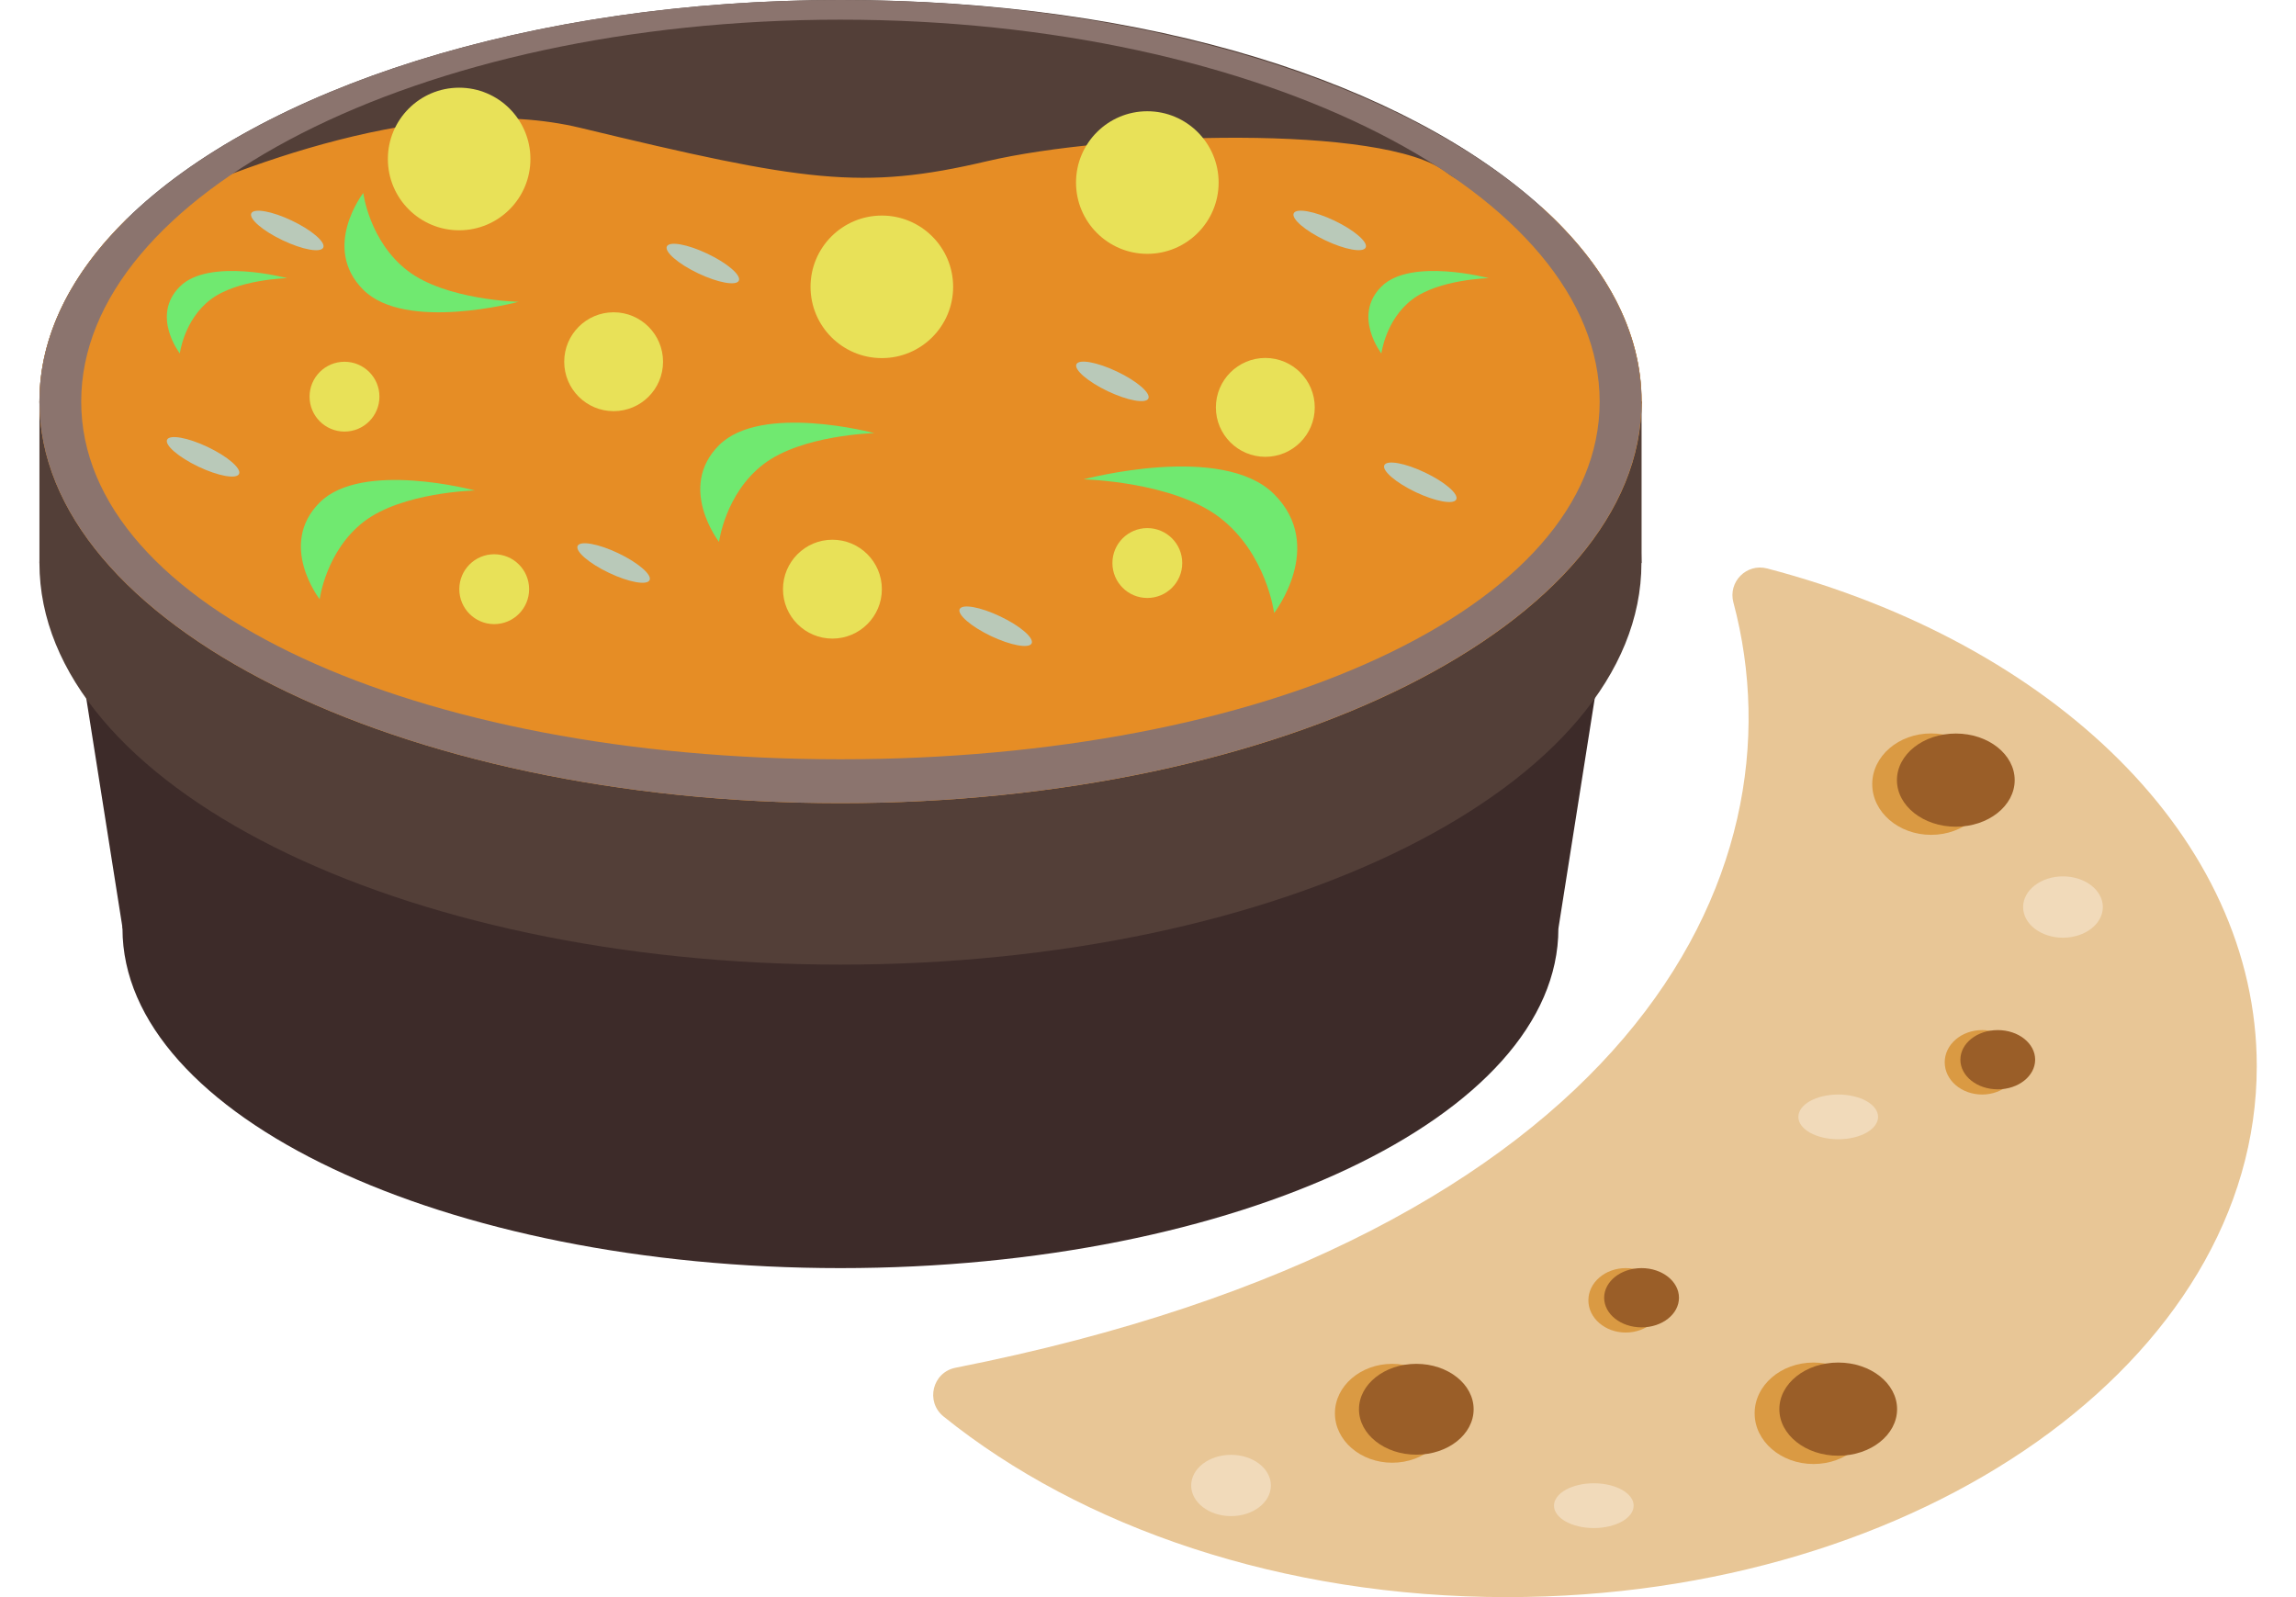 <svg width="46" height="32" viewBox="0 0 46 32" fill="none" xmlns="http://www.w3.org/2000/svg">
<g clip-path="url(#clip0_345_680)">
<path d="M16.838 25.408C24.782 25.408 31.222 22.363 31.222 18.606C31.222 14.85 24.782 11.805 16.838 11.805C8.894 11.805 2.454 14.85 2.454 18.606C2.454 22.363 8.894 25.408 16.838 25.408Z" fill="#3D2B29"/>
<path d="M32.889 8.046L31.222 18.606H2.457L0.79 8.046H32.889Z" fill="#3D2B29"/>
<path d="M32.889 8.046C32.889 12.492 25.703 16.092 16.841 16.092C7.978 16.092 0.79 12.492 0.79 8.046C0.79 6.727 1.425 5.48 2.545 4.381C5.204 1.781 10.607 0 16.841 0C23.075 0 28.16 1.68 30.895 4.16C32.165 5.311 32.889 6.636 32.889 8.046Z" fill="#533F38"/>
<path d="M16.838 19.327C25.701 19.327 32.886 15.725 32.886 11.281C32.886 6.837 25.701 3.235 16.838 3.235C7.975 3.235 0.79 6.837 0.79 11.281C0.79 15.725 7.975 19.327 16.838 19.327Z" fill="#533F38"/>
<path d="M32.889 8.046H0.79V11.281H32.889V8.046Z" fill="#533F38"/>
<path d="M32.889 8.046C32.889 12.492 25.703 16.092 16.841 16.092C7.978 16.092 0.79 12.492 0.79 8.046C0.79 6.727 1.425 5.48 2.545 4.381C4.751 3.326 8.611 1.838 11.625 2.561C16.11 3.642 17.273 3.818 19.765 3.232C22.256 2.647 27.738 2.486 28.974 3.45C29.329 3.728 30.042 3.95 30.895 4.158C32.165 5.309 32.889 6.633 32.889 8.043V8.046Z" fill="#E68D25"/>
<path d="M17.517 8.678C17.517 8.678 16.063 8.712 15.296 9.301C14.528 9.889 14.406 10.858 14.406 10.858C14.406 10.858 13.559 9.767 14.406 8.92C15.254 8.072 17.517 8.678 17.517 8.678Z" fill="#70E970"/>
<path d="M16.838 0C7.975 0 0.79 3.603 0.79 8.046C0.79 12.489 7.975 16.092 16.838 16.092C25.701 16.092 32.886 12.489 32.886 8.046C32.886 3.603 25.703 0 16.838 0ZM16.838 15.213C8.349 15.213 1.627 12.183 1.627 8.046C1.627 3.909 8.349 0.394 16.838 0.394C25.327 0.394 32.049 3.912 32.049 8.049C32.049 12.186 25.327 15.213 16.838 15.213Z" fill="#8B746E"/>
<path d="M22.986 5.086C23.775 5.086 24.415 4.446 24.415 3.658C24.415 2.869 23.775 2.229 22.986 2.229C22.198 2.229 21.558 2.869 21.558 3.658C21.558 4.446 22.198 5.086 22.986 5.086Z" fill="#E8E158"/>
<path d="M17.668 7.175C18.456 7.175 19.096 6.536 19.096 5.747C19.096 4.958 18.456 4.319 17.668 4.319C16.879 4.319 16.239 4.958 16.239 5.747C16.239 6.536 16.879 7.175 17.668 7.175Z" fill="#E8E158"/>
<path d="M9.199 4.614C9.988 4.614 10.627 3.975 10.627 3.186C10.627 2.397 9.988 1.757 9.199 1.757C8.41 1.757 7.771 2.397 7.771 3.186C7.771 3.975 8.41 4.614 9.199 4.614Z" fill="#E8E158"/>
<path d="M12.294 8.238C12.841 8.238 13.284 7.795 13.284 7.248C13.284 6.701 12.841 6.257 12.294 6.257C11.747 6.257 11.304 6.701 11.304 7.248C11.304 7.795 11.747 8.238 12.294 8.238Z" fill="#E8E158"/>
<path d="M16.677 12.795C17.224 12.795 17.668 12.351 17.668 11.805C17.668 11.258 17.224 10.814 16.677 10.814C16.131 10.814 15.687 11.258 15.687 11.805C15.687 12.351 16.131 12.795 16.677 12.795Z" fill="#E8E158"/>
<path d="M25.351 9.153C25.897 9.153 26.341 8.71 26.341 8.163C26.341 7.616 25.897 7.172 25.351 7.172C24.804 7.172 24.36 7.616 24.36 8.163C24.36 8.71 24.804 9.153 25.351 9.153Z" fill="#E8E158"/>
<path d="M6.902 8.647C7.289 8.647 7.602 8.334 7.602 7.947C7.602 7.561 7.289 7.248 6.902 7.248C6.516 7.248 6.202 7.561 6.202 7.947C6.202 8.334 6.516 8.647 6.902 8.647Z" fill="#E8E158"/>
<path d="M9.901 12.505C10.288 12.505 10.601 12.191 10.601 11.805C10.601 11.418 10.288 11.105 9.901 11.105C9.515 11.105 9.202 11.418 9.202 11.805C9.202 12.191 9.515 12.505 9.901 12.505Z" fill="#E8E158"/>
<path d="M22.986 11.981C23.373 11.981 23.686 11.668 23.686 11.281C23.686 10.895 23.373 10.581 22.986 10.581C22.6 10.581 22.287 10.895 22.287 11.281C22.287 11.668 22.6 11.981 22.986 11.981Z" fill="#E8E158"/>
<path d="M21.709 9.604C21.709 9.604 23.492 9.645 24.436 10.369C25.377 11.092 25.527 12.282 25.527 12.282C25.527 12.282 26.569 10.944 25.527 9.902C24.485 8.86 21.711 9.604 21.711 9.604H21.709Z" fill="#70E970"/>
<path d="M29.827 5.573C29.827 5.573 28.822 5.596 28.29 6.003C27.759 6.41 27.676 7.082 27.676 7.082C27.676 7.082 27.09 6.327 27.676 5.742C28.262 5.156 29.827 5.573 29.827 5.573Z" fill="#70E970"/>
<path d="M5.754 5.573C5.754 5.573 4.748 5.596 4.217 6.003C3.685 6.41 3.603 7.082 3.603 7.082C3.603 7.082 3.017 6.327 3.603 5.742C4.188 5.156 5.754 5.573 5.754 5.573Z" fill="#70E970"/>
<path d="M9.515 9.827C9.515 9.827 8.061 9.861 7.294 10.449C6.527 11.037 6.405 12.007 6.405 12.007C6.405 12.007 5.557 10.915 6.405 10.068C7.252 9.22 9.515 9.827 9.515 9.827Z" fill="#70E970"/>
<path d="M10.389 6.047C10.389 6.047 8.935 6.014 8.167 5.425C7.4 4.837 7.278 3.867 7.278 3.867C7.278 3.867 6.431 4.959 7.278 5.806C8.126 6.654 10.389 6.047 10.389 6.047Z" fill="#70E970"/>
<path d="M14.802 5.624C14.854 5.515 14.573 5.273 14.175 5.084C13.777 4.894 13.412 4.828 13.361 4.937C13.309 5.045 13.589 5.287 13.988 5.477C14.386 5.666 14.75 5.732 14.802 5.624Z" fill="#B9C9B9"/>
<path d="M13.014 11.624C13.066 11.516 12.786 11.274 12.387 11.084C11.989 10.894 11.625 10.829 11.573 10.937C11.521 11.046 11.802 11.288 12.2 11.477C12.598 11.667 12.963 11.733 13.014 11.624Z" fill="#B9C9B9"/>
<path d="M4.789 9.496C4.841 9.388 4.56 9.146 4.162 8.956C3.764 8.767 3.399 8.701 3.348 8.81C3.296 8.918 3.577 9.16 3.975 9.35C4.373 9.539 4.737 9.605 4.789 9.496Z" fill="#B9C9B9"/>
<path d="M6.476 4.961C6.528 4.853 6.247 4.611 5.849 4.421C5.451 4.231 5.087 4.166 5.035 4.274C4.983 4.383 5.264 4.625 5.662 4.814C6.06 5.004 6.425 5.07 6.476 4.961Z" fill="#B9C9B9"/>
<path d="M23.007 7.985C23.059 7.876 22.778 7.634 22.38 7.445C21.982 7.255 21.617 7.189 21.566 7.298C21.514 7.406 21.795 7.648 22.193 7.838C22.591 8.027 22.955 8.093 23.007 7.985Z" fill="#B9C9B9"/>
<path d="M27.361 4.96C27.413 4.852 27.132 4.61 26.734 4.42C26.336 4.231 25.972 4.165 25.92 4.273C25.868 4.382 26.149 4.624 26.547 4.813C26.945 5.003 27.31 5.069 27.361 4.96Z" fill="#B9C9B9"/>
<path d="M29.176 10.007C29.228 9.898 28.947 9.656 28.549 9.467C28.151 9.277 27.787 9.211 27.735 9.32C27.683 9.428 27.964 9.67 28.362 9.86C28.76 10.049 29.125 10.115 29.176 10.007Z" fill="#B9C9B9"/>
<path d="M20.669 12.891C20.72 12.782 20.439 12.54 20.041 12.351C19.643 12.161 19.279 12.095 19.227 12.204C19.175 12.312 19.456 12.554 19.854 12.744C20.252 12.933 20.617 12.999 20.669 12.891Z" fill="#B9C9B9"/>
<path d="M34.729 12.072C36.188 17.551 32.616 24.742 19.145 27.404C18.681 27.495 18.536 28.083 18.904 28.381C21.657 30.6 25.69 32 30.19 32C38.488 32 45.214 27.238 45.214 21.364C45.214 16.789 41.132 12.891 35.406 11.39C34.991 11.281 34.617 11.659 34.729 12.074V12.072Z" fill="#E8C696"/>
<path d="M41.331 18.788C41.772 18.788 42.13 18.513 42.13 18.174C42.13 17.834 41.772 17.559 41.331 17.559C40.89 17.559 40.533 17.834 40.533 18.174C40.533 18.513 40.89 18.788 41.331 18.788Z" fill="#F1DABA"/>
<path d="M24.664 30.377C25.105 30.377 25.462 30.102 25.462 29.763C25.462 29.424 25.105 29.149 24.664 29.149C24.223 29.149 23.865 29.424 23.865 29.763C23.865 30.102 24.223 30.377 24.664 30.377Z" fill="#F1DABA"/>
<path d="M31.932 30.616C32.373 30.616 32.73 30.415 32.73 30.167C32.73 29.92 32.373 29.719 31.932 29.719C31.491 29.719 31.134 29.92 31.134 30.167C31.134 30.415 31.491 30.616 31.932 30.616Z" fill="#F1DABA"/>
<path d="M36.829 22.826C37.27 22.826 37.627 22.626 37.627 22.378C37.627 22.13 37.27 21.93 36.829 21.93C36.388 21.93 36.03 22.13 36.03 22.378C36.03 22.626 36.388 22.826 36.829 22.826Z" fill="#F1DABA"/>
<path d="M27.893 29.307C28.528 29.307 29.042 28.863 29.042 28.317C29.042 27.77 28.528 27.326 27.893 27.326C27.259 27.326 26.745 27.77 26.745 28.317C26.745 28.863 27.259 29.307 27.893 29.307Z" fill="#DA9A43"/>
<path d="M28.376 29.146C29.01 29.146 29.524 28.739 29.524 28.236C29.524 27.734 29.01 27.326 28.376 27.326C27.741 27.326 27.227 27.734 27.227 28.236C27.227 28.739 27.741 29.146 28.376 29.146Z" fill="#9A5E28"/>
<path d="M36.334 29.333C36.985 29.333 37.513 28.878 37.513 28.317C37.513 27.755 36.985 27.3 36.334 27.3C35.682 27.3 35.154 27.755 35.154 28.317C35.154 28.878 35.682 29.333 36.334 29.333Z" fill="#DA9A43"/>
<path d="M36.829 29.167C37.48 29.167 38.008 28.749 38.008 28.234C38.008 27.718 37.48 27.3 36.829 27.3C36.177 27.3 35.649 27.718 35.649 28.234C35.649 28.749 36.177 29.167 36.829 29.167Z" fill="#9A5E28"/>
<path d="M38.69 16.727C39.341 16.727 39.869 16.272 39.869 15.711C39.869 15.15 39.341 14.695 38.69 14.695C38.038 14.695 37.51 15.15 37.51 15.711C37.51 16.272 38.038 16.727 38.69 16.727Z" fill="#DA9A43"/>
<path d="M39.185 16.564C39.836 16.564 40.364 16.146 40.364 15.631C40.364 15.115 39.836 14.697 39.185 14.697C38.533 14.697 38.005 15.115 38.005 15.631C38.005 16.146 38.533 16.564 39.185 16.564Z" fill="#9A5E28"/>
<path d="M32.572 26.699C32.986 26.699 33.321 26.41 33.321 26.054C33.321 25.697 32.986 25.408 32.572 25.408C32.158 25.408 31.823 25.697 31.823 26.054C31.823 26.41 32.158 26.699 32.572 26.699Z" fill="#DA9A43"/>
<path d="M32.889 26.595C33.302 26.595 33.638 26.33 33.638 26.002C33.638 25.674 33.302 25.408 32.889 25.408C32.475 25.408 32.139 25.674 32.139 26.002C32.139 26.33 32.475 26.595 32.889 26.595Z" fill="#9A5E28"/>
<path d="M39.711 21.93C40.125 21.93 40.46 21.641 40.46 21.284C40.46 20.928 40.125 20.639 39.711 20.639C39.297 20.639 38.962 20.928 38.962 21.284C38.962 21.641 39.297 21.93 39.711 21.93Z" fill="#DA9A43"/>
<path d="M40.025 21.826C40.438 21.826 40.774 21.56 40.774 21.232C40.774 20.904 40.438 20.639 40.025 20.639C39.611 20.639 39.276 20.904 39.276 21.232C39.276 21.56 39.611 21.826 40.025 21.826Z" fill="#9A5E28"/>
</g>
<defs>
<clipPath id="clip0_345_680">
<rect width="44.424" height="32" fill="white" transform="translate(0.79)"/>
</clipPath>
</defs>
</svg>
